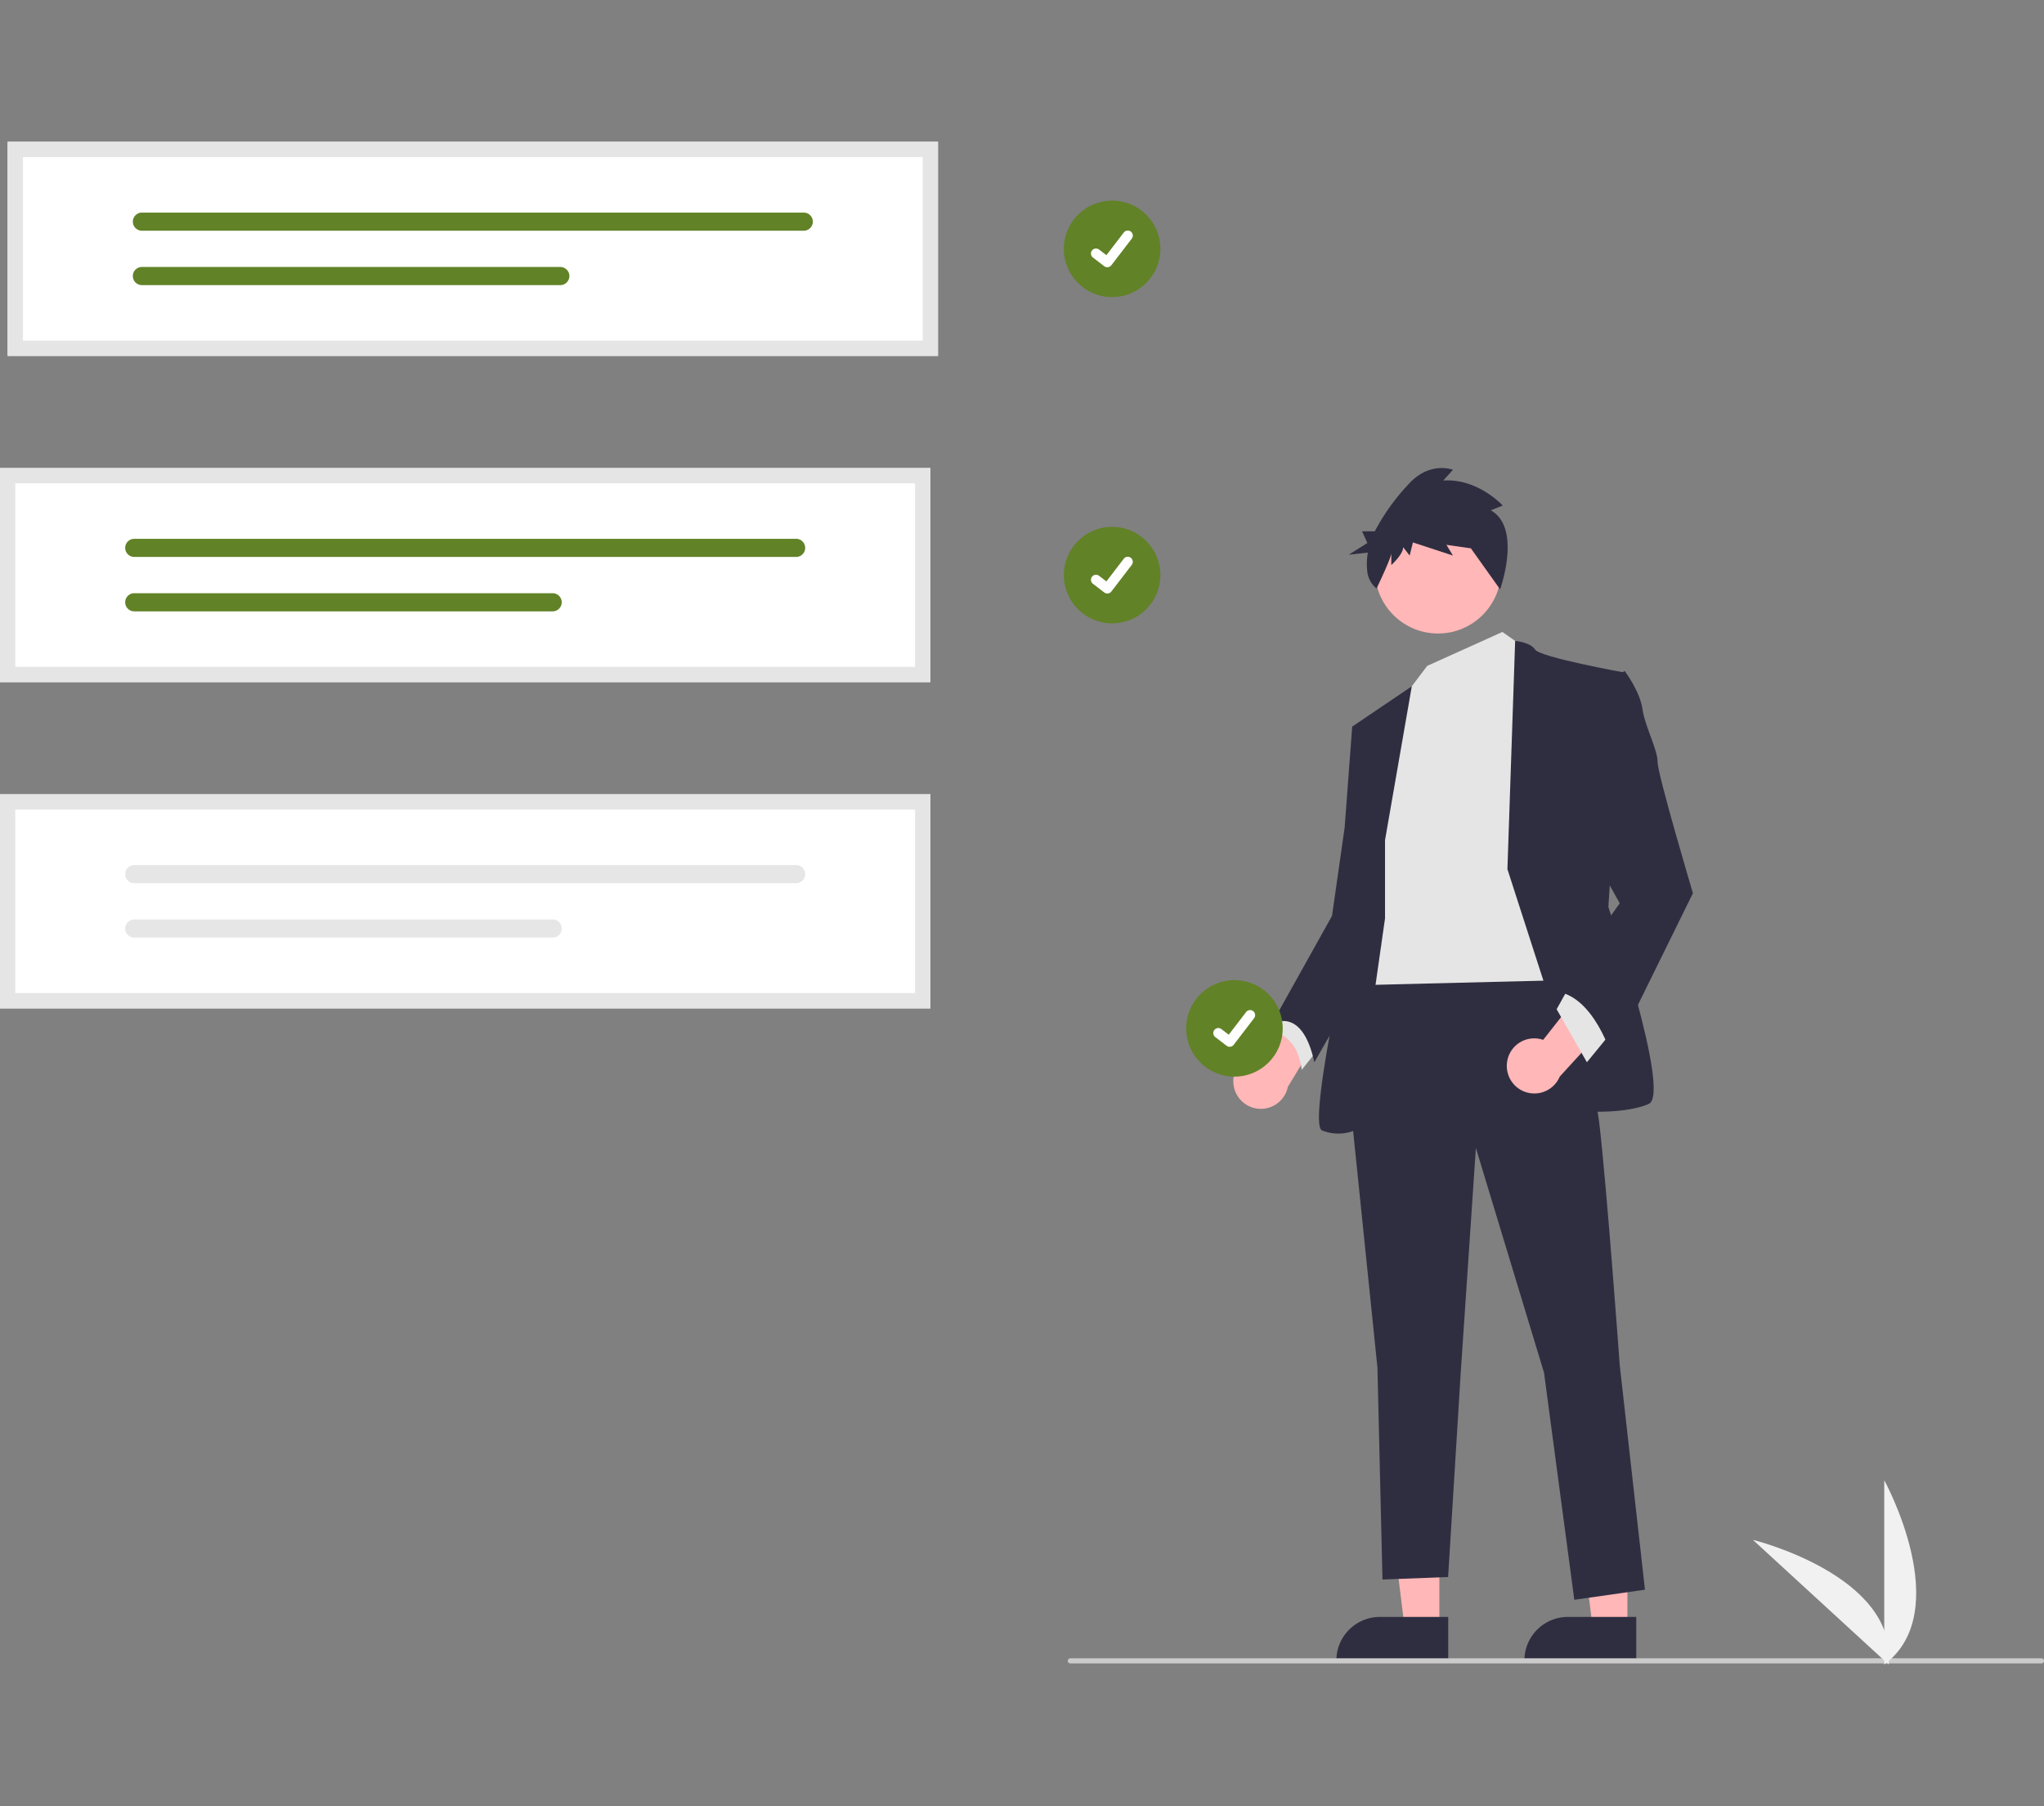 <svg xmlns="http://www.w3.org/2000/svg" xmlns:xlink="http://www.w3.org/1999/xlink" width="327" height="289" viewBox="0 0 327 289">
  <rect x="0" y="0" width="327" height="289" fill="#808080" stroke="none"/>
  <defs>
    <clipPath id="clip-path">
      <rect id="Rectangle_1484" data-name="Rectangle 1484" width="327" height="289" transform="translate(24 97)" fill="#fff"/>
    </clipPath>
  </defs>
  <g id="img_ville_economie_verte_screen_9" data-name="img ville economie verte screen 9" transform="translate(-24 -97)" clip-path="url(#clip-path)">
    <g id="undraw_Project_completed_re_pqqq" transform="translate(24 119.687)">
      <circle id="Ellipse_44" data-name="Ellipse 44" cx="7.721" cy="7.721" r="7.721" transform="translate(170.195 9.406)" fill="#618226"/>
      <path id="Path_395" data-name="Path 395" d="M258.313,81.756a.8.8,0,0,1-.482-.16l-.009-.006L256.009,80.2a.806.806,0,0,1,.981-1.28l1.175.9,2.777-3.623a.806.806,0,0,1,1.13-.149h0l-.017.024.018-.024a.807.807,0,0,1,.149,1.13l-3.267,4.26a.806.806,0,0,1-.641.314Z" transform="translate(-81.162 -61.684)" fill="#fff"/>
      <circle id="Ellipse_44-2" data-name="Ellipse 44" cx="7.721" cy="7.721" r="7.721" transform="translate(170.195 61.6)" fill="#618226"/>
      <path id="Path_395-2" data-name="Path 395" d="M258.313,133.95a.8.8,0,0,1-.482-.16l-.009-.006-1.814-1.388a.806.806,0,1,1,.981-1.28l1.175.9,2.777-3.623a.806.806,0,0,1,1.13-.149h0l-.017.024.018-.024a.807.807,0,0,1,.149,1.13l-3.267,4.26a.806.806,0,0,1-.641.314Z" transform="translate(-81.162 -61.684)" fill="#fff"/>
      <path id="Path_1286" data-name="Path 1286" d="M278.468,212.135a4.382,4.382,0,0,1,4.979-4.512l7.071-13.873,4,7.036-7.327,12.1a4.406,4.406,0,0,1-8.718-.747Z" transform="translate(-81.162 -61.684)" fill="#ffb7b7"/>
      <path id="Path_1287" data-name="Path 1287" d="M230.272,237.809h-5.549l-2.64-21.4h8.19Z" fill="#ffb7b7"/>
      <path id="Path_1288" data-name="Path 1288" d="M312.85,304.873H294.956v-.226a6.965,6.965,0,0,1,6.964-6.964H312.85Z" transform="translate(-81.162 -61.684)" fill="#2f2e41"/>
      <path id="Path_1289" data-name="Path 1289" d="M260.355,237.809h-5.549l-2.64-21.4h8.19Z" fill="#ffb7b7"/>
      <path id="Path_1290" data-name="Path 1290" d="M342.932,304.873H325.039v-.226A6.965,6.965,0,0,1,332,297.681h10.93Z" transform="translate(-81.162 -61.684)" fill="#2f2e41"/>
      <path id="Path_1291" data-name="Path 1291" d="M286.992,200.06l-2.423,4.038s4.038,0,4.845,6.056l3.23-4.038Z" transform="translate(-81.162 -61.684)" fill="#e5e5e5"/>
      <path id="Path_1292" data-name="Path 1292" d="M329.386,191.582s6.46,16.958,7.671,27.455,3.23,38.357,3.23,38.357l4.038,35.934-11.305,1.615L328.174,258.6l-10.9-35.934L314.851,258.6l-2.019,32.7-10.5.4-.808-33.915-4.441-43.2L299.508,194Z" transform="translate(-81.162 -61.684)" fill="#2f2e41"/>
      <circle id="Ellipse_332" data-name="Ellipse 332" cx="10.094" cy="10.094" r="10.094" transform="translate(219.96 58.479)" fill="#ffb7b7"/>
      <path id="Path_1293" data-name="Path 1293" d="M240.35,78.419l4.038,2.826,5.249,52.892-32.7.807L221.374,98.2l4.037-10.5,2.914-3.853Z" fill="#e5e5e5"/>
      <path id="Path_1294" data-name="Path 1294" d="M322.32,178.056l1.236-36.523s2.4.185,3.206,1.4,14.131,3.634,14.131,3.634l-2.423,37.549s10.094,29.878,6.46,31.493-10.094,1.211-10.094,1.211Z" transform="translate(-81.162 -61.684)" fill="#2f2e41"/>
      <path id="Path_1295" data-name="Path 1295" d="M302.738,173.413l4.283-24.615-9.532,6.446,2.423,17.765-2.019,12.113s-7.671,33.512-5.249,34.723a6.96,6.96,0,0,0,5.249,0l4.845-33.915Z" transform="translate(-81.162 -61.684)" fill="#2f2e41"/>
      <path id="Path_1296" data-name="Path 1296" d="M300.315,154.436l-2.826.808-1.211,16.15-2.019,14.131-9.69,17.361s4.845-3.23,6.864,6.056l10.672-18.58Z" transform="translate(-81.162 -61.684)" fill="#2f2e41"/>
      <path id="Path_1297" data-name="Path 1297" d="M319.667,120.639l1.9-.762s-3.98-4.382-9.517-4l1.557-1.715s-3.807-1.524-7.268,2.477a33.777,33.777,0,0,0-5.236,7.36h-2.038l.851,1.873-2.978,1.873,3.056-.336a10.469,10.469,0,0,0-.083,3.107,4.02,4.02,0,0,0,1.472,2.63h0s2.361-4.886,2.361-5.648V129.4s1.9-1.715,1.9-2.858l1.038,1.334.519-2.1,6.4,2.1-1.038-1.715,3.98.572-1.557-2.1,6.162,8.653S324.685,123.5,319.667,120.639Z" transform="translate(-81.162 -61.684)" fill="#2f2e41"/>
      <path id="Path_1298" data-name="Path 1298" d="M322.277,208.824a4.382,4.382,0,0,1,5.76-3.46l9.63-12.237,2.554,7.678-9.536,10.443a4.406,4.406,0,0,1-8.407-2.425Z" transform="translate(-81.162 -61.684)" fill="#ffb7b7"/>
      <path id="Path_1299" data-name="Path 1299" d="M257.51,142.818l-3.634,4.441-4.845-8.479,2.018-3.634Z" fill="#e5e5e5"/>
      <path id="Path_1300" data-name="Path 1300" d="M337.865,147.976l3.23-1.615s2.423,3.23,2.826,6.056,2.423,6.46,2.423,8.479,5.653,21,5.653,21l-12.92,26.244s-2.826-9.69-8.883-10.5l10.094-14.131-5.653-10.094Z" transform="translate(-81.162 -61.684)" fill="#2f2e41"/>
      <path id="Path_1301" data-name="Path 1301" d="M407.755,305.122H252.394a.408.408,0,1,1,0-.816H407.755a.408.408,0,0,1,0,.816Z" transform="translate(-81.162 -61.684)" fill="#cbcbcb"/>
      <path id="Path_1302" data-name="Path 1302" d="M230,148.131H81.162V113.879H230Z" transform="translate(-81.162 -61.684)" fill="#fff"/>
      <path id="Path_1303" data-name="Path 1303" d="M102.643,125.2a1.45,1.45,0,1,0,0,2.9H208.524a1.45,1.45,0,0,0,0-2.9Z" transform="translate(-81.162 -61.684)" fill="#618226"/>
      <path id="Path_1304" data-name="Path 1304" d="M102.643,133.905a1.45,1.45,0,1,0-.006,2.9h66.939a1.45,1.45,0,0,0,0-2.9Z" transform="translate(-81.162 -61.684)" fill="#618226"/>
      <path id="Path_1305" data-name="Path 1305" d="M230,148.131H81.162V113.879H230Zm-146.39-2.447H227.552V116.325H83.609Z" transform="translate(-81.162 -61.684)" fill="#e5e5e5"/>
      <path id="Path_1306" data-name="Path 1306" d="M230,200.326H81.162V166.073H230Z" transform="translate(-81.162 -61.684)" fill="#fff"/>
      <path id="Path_1307" data-name="Path 1307" d="M102.643,177.4a1.45,1.45,0,1,0,0,2.9H208.524a1.45,1.45,0,0,0,0-2.9Z" transform="translate(-81.162 -61.684)" fill="#e6e6e6"/>
      <path id="Path_1308" data-name="Path 1308" d="M102.643,186.1a1.45,1.45,0,0,0-.006,2.9h66.939a1.45,1.45,0,0,0,0-2.9Z" transform="translate(-81.162 -61.684)" fill="#e6e6e6"/>
      <path id="Path_1309" data-name="Path 1309" d="M230,200.326H81.162V166.073H230Zm-146.39-2.447H227.552V168.52H83.609Z" transform="translate(-81.162 -61.684)" fill="#e5e5e5"/>
      <path id="Path_1310" data-name="Path 1310" d="M231.222,95.937H82.386V61.684H231.222Z" transform="translate(-81.162 -61.684)" fill="#fff"/>
      <path id="Path_1311" data-name="Path 1311" d="M103.866,73.01a1.45,1.45,0,1,0,0,2.9H209.748a1.45,1.45,0,0,0,0-2.9Z" transform="translate(-81.162 -61.684)" fill="#618226"/>
      <path id="Path_1312" data-name="Path 1312" d="M103.866,81.711a1.45,1.45,0,1,0-.006,2.9H170.8a1.45,1.45,0,0,0,0-2.9Z" transform="translate(-81.162 -61.684)" fill="#618226"/>
      <path id="Path_1313" data-name="Path 1313" d="M231.222,95.937H82.386V61.684H231.222ZM84.832,93.49H228.775V64.131H84.832Z" transform="translate(-81.162 -61.684)" fill="#e5e5e5"/>
      <path id="Path_1314" data-name="Path 1314" d="M382.606,305.31v-29.5S394.1,296.724,382.606,305.31Z" transform="translate(-81.162 -61.684)" fill="#f1f1f1"/>
      <path id="Path_1315" data-name="Path 1315" d="M383.316,305.3l-21.73-19.949S384.766,291.03,383.316,305.3Z" transform="translate(-81.162 -61.684)" fill="#f1f1f1"/>
      <circle id="Ellipse_44-3" data-name="Ellipse 44" cx="7.721" cy="7.721" r="7.721" transform="translate(189.768 134.12)" fill="#618226"/>
      <path id="Path_395-3" data-name="Path 395" d="M277.886,206.47a.8.8,0,0,1-.482-.16l-.009-.006-1.814-1.388a.806.806,0,1,1,.981-1.28l1.175.9,2.777-3.623a.806.806,0,0,1,1.13-.149h0l-.017.024.018-.024a.807.807,0,0,1,.149,1.13l-3.267,4.26a.807.807,0,0,1-.641.314Z" transform="translate(-81.162 -61.684)" fill="#fff"/>
    </g>
  </g>
</svg>
